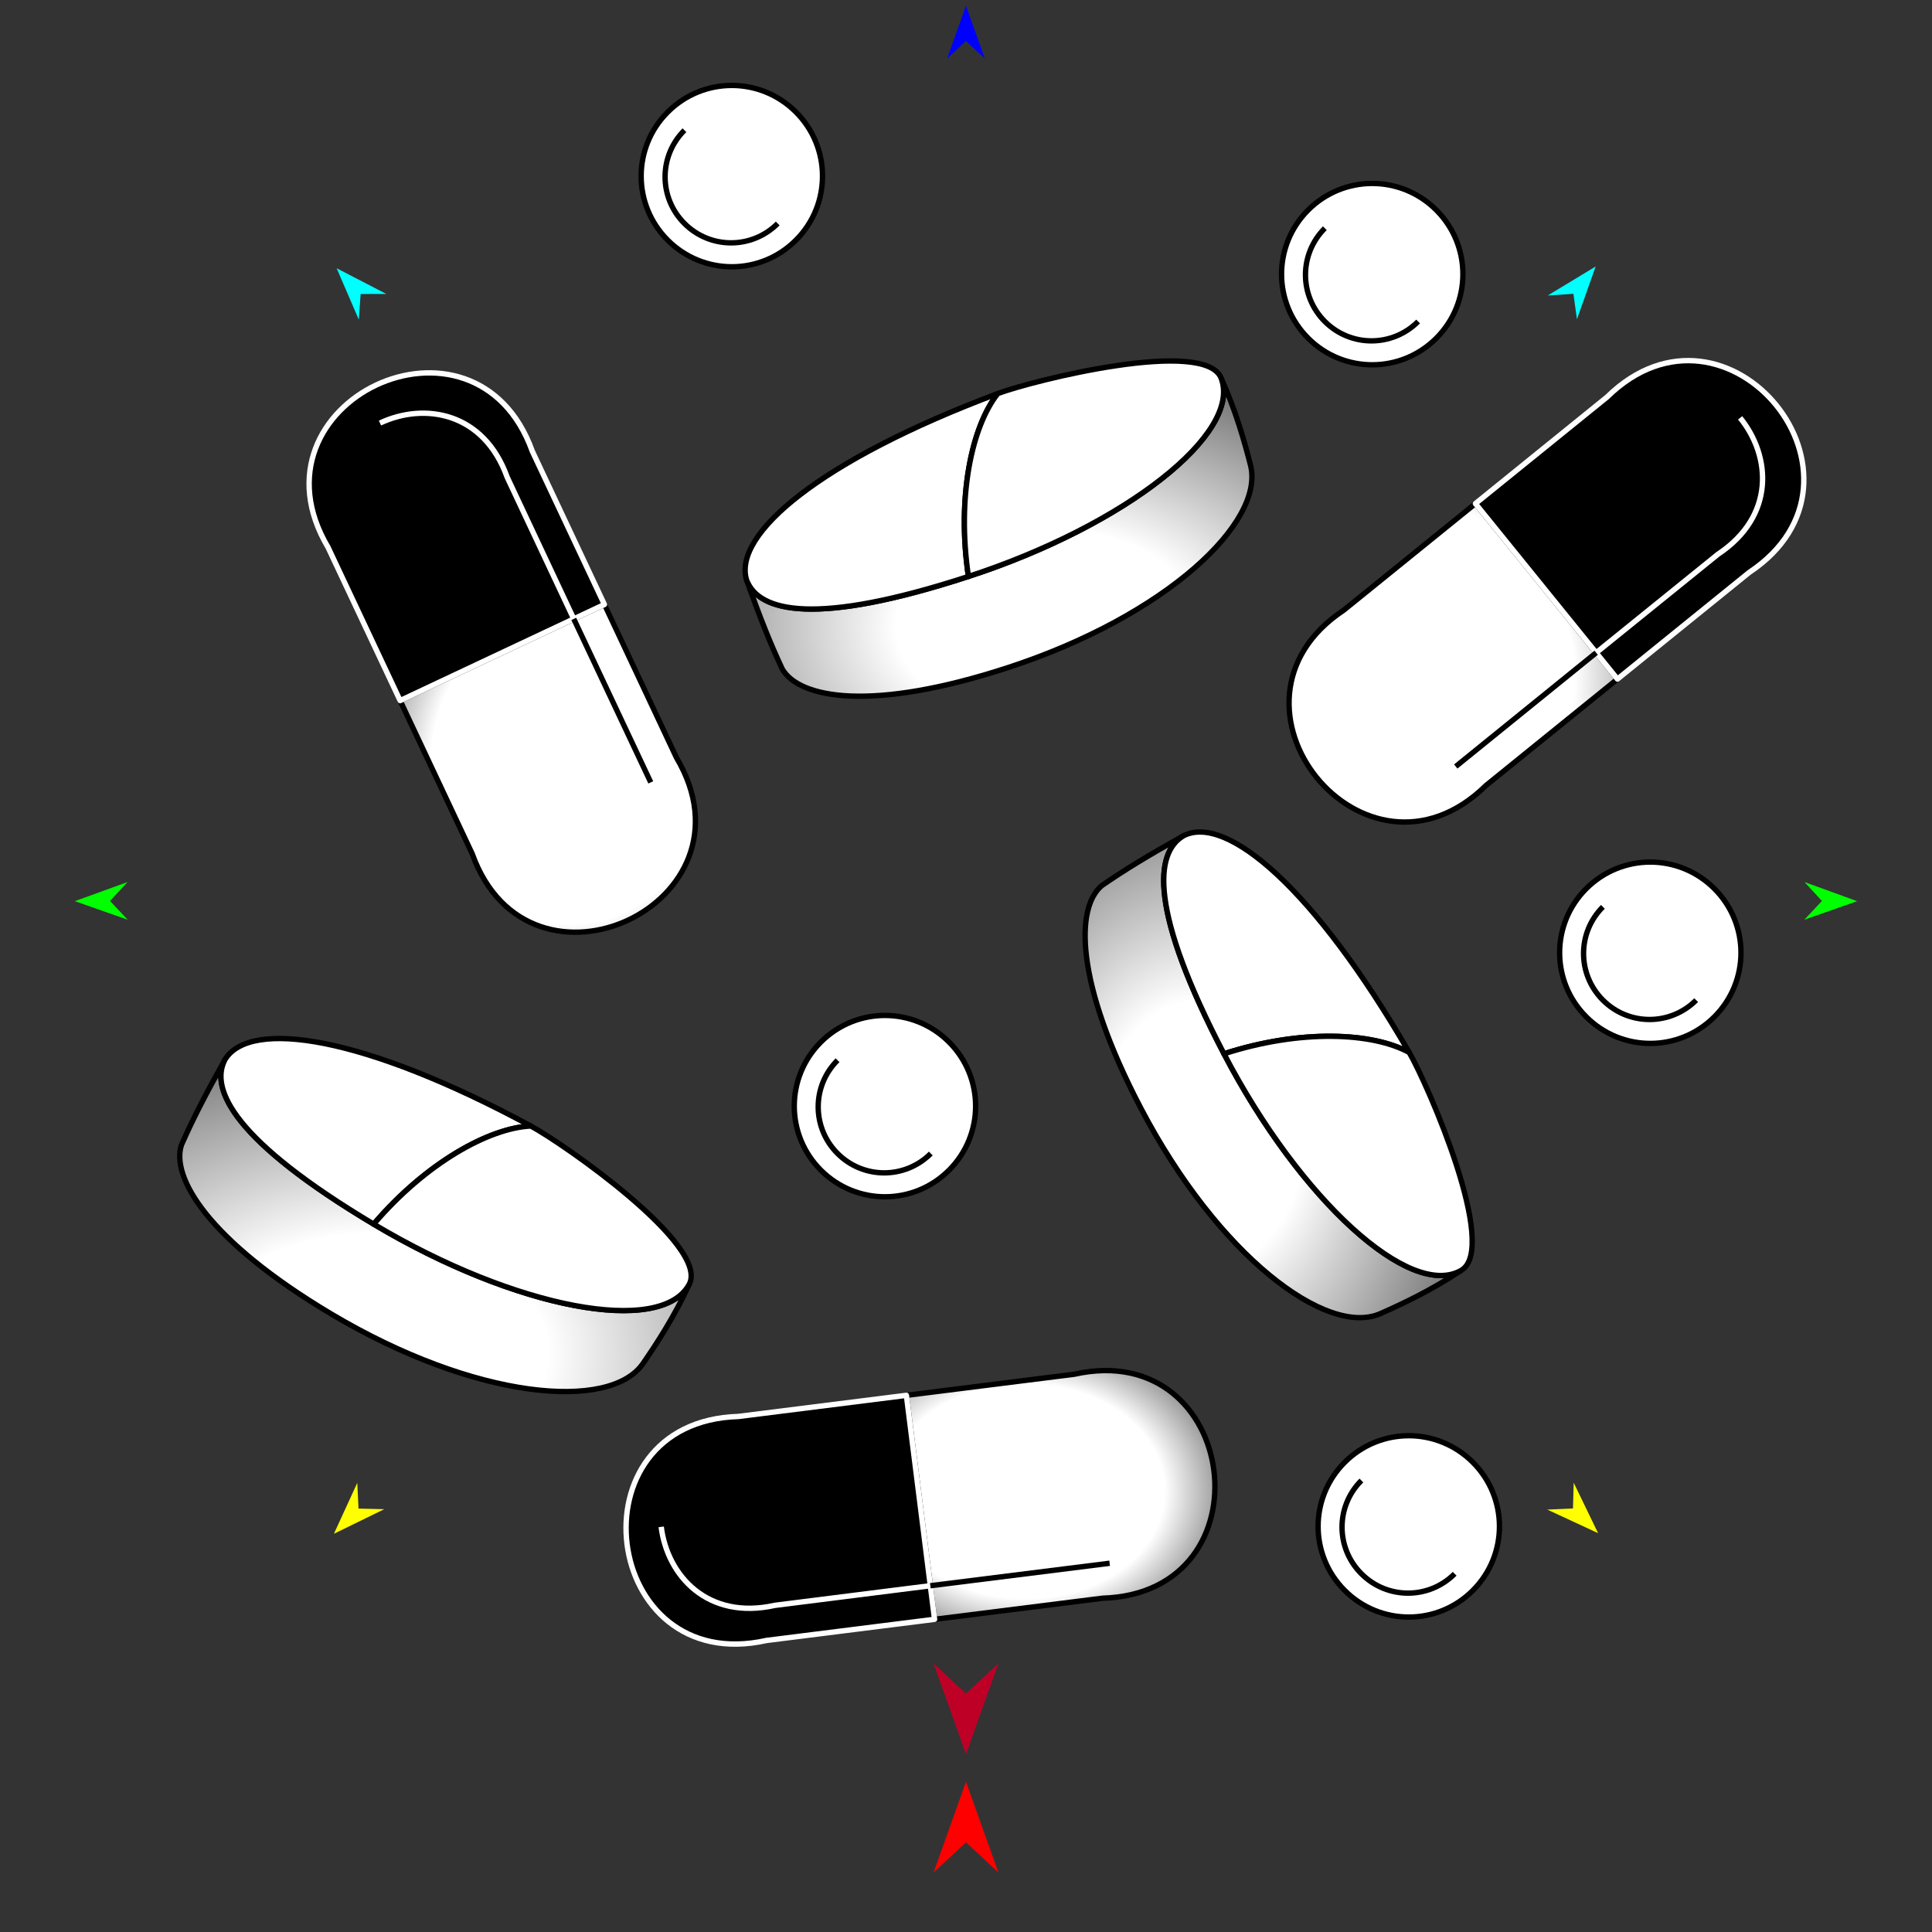 <?xml version="1.0" encoding="utf-8"?>
<!-- Generator: Moho 13.5.1 build 20210623 -->
<!DOCTYPE svg PUBLIC "-//W3C//DTD SVG 1.1//EN" "http://www.w3.org/Graphics/SVG/1.1/DTD/svg11.dtd">
<svg version="1.1" id="Frame_0" xmlns="http://www.w3.org/2000/svg" xmlns:xlink="http://www.w3.org/1999/xlink" width="720px" height="720px">
<rect width="100%" height="100%" fill="#333333" stroke="none"/>
<g id="pills_2">
<g id="pill2">
<radialGradient id="ABA4227A-82FF-49A6-9581-F139443457B3_0" cx="38.75%" cy="83.66%" r="140.24%">
<stop offset="24.31%" style="stop-color:rgb(255,255,255);stop-opacity:1.00" />
<stop offset="100.00%" style="stop-color:rgb(0,0,0);stop-opacity:1.00" />
</radialGradient>
<path id="S1_2" fill="url(#ABA4227A-82FF-49A6-9581-F139443457B3_0)" fill-rule="evenodd" stroke="#000000" stroke-width="2" stroke-linejoin="round" d="M 239.631 508.139 C 244.779 500.674 251.427 490.479 256.824 478.660 C 246.393 497.871 192.283 487.864 139.259 456.201 C 87.909 425.537 77.853 406.047 83.897 394.793 C 76.409 408.187 71.860 417.080 67.640 426.643 C 63.630 438.645 77.474 462.302 123.444 489.680 C 176.939 521.541 227.244 526.104 239.631 508.139 Z"/>
<path fill="none" stroke="#ffffff" stroke-width="1" stroke-linecap="butt" stroke-linejoin="round" d="M 139.259 456.201 C 87.909 425.537 77.853 406.047 83.897 394.793 "/>
<path id="S2_2" fill="#ffffff" fill-rule="evenodd" stroke="#000000" stroke-width="2" stroke-linejoin="round" d="M 197.822 419.628 C 182.309 420.379 158.843 433.263 139.259 456.201 C 87.909 425.537 77.853 406.047 83.897 394.793 C 93.334 379.613 135.660 386.071 197.822 419.628 Z"/>
<path fill="none" stroke="#ffffff" stroke-width="1" stroke-linecap="butt" stroke-linejoin="round" d="M 197.822 419.628 C 182.309 420.379 158.843 433.263 139.259 456.201 "/>
<path fill="none" stroke="#ffffff" stroke-width="1" stroke-linecap="butt" stroke-linejoin="round" d="M 139.259 456.201 C 192.283 487.864 246.393 497.871 256.824 478.660 "/>
<path id="S3_2" fill="#ffffff" fill-rule="evenodd" stroke="#000000" stroke-width="2" stroke-linejoin="round" d="M 197.822 419.628 C 182.309 420.379 158.843 433.263 139.259 456.201 C 192.283 487.864 246.393 497.871 256.824 478.660 C 264.658 464.231 210.075 426.243 197.822 419.628 Z"/>
<radialGradient id="ABA4227A-82FF-49A6-9581-F139443457B3_3" cx="32.78%" cy="59.77%" r="110.44%">
<stop offset="24.31%" style="stop-color:rgb(255,255,255);stop-opacity:1.00" />
<stop offset="100.00%" style="stop-color:rgb(0,0,0);stop-opacity:1.00" />
</radialGradient>
<path id="S1_2_2" fill="url(#ABA4227A-82FF-49A6-9581-F139443457B3_3)" fill-rule="evenodd" stroke="#000000" stroke-width="2" stroke-linejoin="round" d="M 514.439 489.540 C 522.734 485.877 533.738 480.675 544.526 473.434 C 525.577 484.335 484.728 447.467 456.147 392.720 C 428.469 339.701 430.112 317.831 441.157 311.410 C 427.761 318.897 419.228 324.090 410.624 330.025 C 400.921 338.148 400.321 365.551 425.138 412.954 C 454.017 468.115 494.477 498.353 514.439 489.540 Z"/>
<path fill="none" stroke="#ffffff" stroke-width="1" stroke-linecap="butt" stroke-linejoin="round" d="M 456.147 392.720 C 428.469 339.701 430.112 317.831 441.157 311.410 "/>
<path id="S2_2_2" fill="#ffffff" fill-rule="evenodd" stroke="#000000" stroke-width="2" stroke-linejoin="round" d="M 525.191 392.243 C 511.583 384.756 484.845 383.439 456.147 392.720 C 428.469 339.701 430.112 317.831 441.157 311.410 C 457.147 303.423 489.818 331.096 525.191 392.243 Z"/>
<path fill="none" stroke="#ffffff" stroke-width="1" stroke-linecap="butt" stroke-linejoin="round" d="M 525.191 392.243 C 511.583 384.756 484.845 383.439 456.147 392.720 "/>
<path fill="none" stroke="#ffffff" stroke-width="1" stroke-linecap="butt" stroke-linejoin="round" d="M 456.147 392.720 C 484.728 447.467 525.577 484.335 544.526 473.434 "/>
<path id="S3_2_2" fill="#ffffff" fill-rule="evenodd" stroke="#000000" stroke-width="2" stroke-linejoin="round" d="M 525.191 392.243 C 511.583 384.756 484.845 383.439 456.147 392.720 C 484.728 447.467 525.577 484.335 544.526 473.434 C 558.758 465.247 532.163 404.296 525.191 392.243 Z"/>
<radialGradient id="ABA4227A-82FF-49A6-9581-F139443457B3_6" cx="58.06%" cy="74.39%" r="120.32%">
<stop offset="24.31%" style="stop-color:rgb(255,255,255);stop-opacity:1.00" />
<stop offset="100.00%" style="stop-color:rgb(0,0,0);stop-opacity:1.00" />
</radialGradient>
<path id="S1_2_3" fill="url(#ABA4227A-82FF-49A6-9581-F139443457B3_6)" fill-rule="evenodd" stroke="#000000" stroke-width="2" stroke-linejoin="round" d="M 466.031 173.359 C 463.791 164.572 460.480 152.860 455.124 141.022 C 462.740 161.513 419.623 195.702 360.903 214.833 C 304.036 233.361 282.739 228.123 278.234 216.169 C 283.402 230.618 287.112 239.892 291.542 249.360 C 297.949 260.273 324.874 265.397 375.729 248.763 C 434.908 229.405 471.421 194.504 466.031 173.359 Z"/>
<path fill="none" stroke="#ffffff" stroke-width="1" stroke-linecap="butt" stroke-linejoin="round" d="M 360.903 214.833 C 304.036 233.361 282.739 228.123 278.234 216.169 "/>
<path id="S2_2_3" fill="#ffffff" fill-rule="evenodd" stroke="#000000" stroke-width="2" stroke-linejoin="round" d="M 371.853 146.662 C 362.219 158.844 356.497 184.996 360.903 214.833 C 304.036 233.361 282.739 228.123 278.234 216.169 C 273.002 199.077 305.697 171.434 371.853 146.662 Z"/>
<path fill="none" stroke="#ffffff" stroke-width="1" stroke-linecap="butt" stroke-linejoin="round" d="M 371.853 146.662 C 362.219 158.844 356.497 184.996 360.903 214.833 "/>
<path fill="none" stroke="#ffffff" stroke-width="1" stroke-linecap="butt" stroke-linejoin="round" d="M 360.903 214.833 C 419.623 195.702 462.740 161.513 455.124 141.022 "/>
<path id="S3_2_3" fill="#ffffff" fill-rule="evenodd" stroke="#000000" stroke-width="2" stroke-linejoin="round" d="M 371.853 146.662 C 362.219 158.844 356.497 184.996 360.903 214.833 C 419.623 195.702 462.740 161.513 455.124 141.022 C 449.404 125.633 384.893 141.779 371.853 146.662 Z"/>
</g>
<g id="pill1">
<radialGradient id="BA92B9FD-D5C2-48E4-9A42-F65BCC433B6A_0" cx="32.64%" cy="54.60%" r="76.25%">
<stop offset="50.00%" style="stop-color:rgb(255,255,255);stop-opacity:1.00" />
<stop offset="100.00%" style="stop-color:rgb(0,0,0);stop-opacity:1.00" />
</radialGradient>
<path id="S4_2" fill="url(#BA92B9FD-D5C2-48E4-9A42-F65BCC433B6A_0)" fill-rule="evenodd" stroke="#000000" stroke-width="2" stroke-linejoin="round" d="M 337.791 520.001 C 337.792 520.008 343.738 567.303 346.712 590.954 C 347.237 595.128 347.761 599.301 348.286 603.475 C 348.293 603.474 410.892 595.604 410.892 595.604 C 473.961 593.716 461.973 498.348 400.397 512.130 C 400.397 512.130 337.797 520.000 337.791 520.001 Z"/>
<path fill="none" stroke="#000000" stroke-width="1" stroke-linecap="butt" stroke-linejoin="round" d="M 337.791 520.001 C 337.792 520.008 343.738 567.303 346.712 590.954 "/>
<path fill="none" stroke="#000000" stroke-width="1" stroke-linecap="butt" stroke-linejoin="round" d="M 346.712 590.954 C 347.237 595.128 347.761 599.301 348.286 603.475 "/>
<path id="S5_2" fill="#000000" fill-rule="evenodd" stroke="#ffffff" stroke-width="2" stroke-linejoin="round" d="M 285.681 611.346 C 224.105 625.129 212.114 529.761 275.185 527.872 C 275.185 527.872 337.785 520.002 337.791 520.001 C 337.792 520.008 343.738 567.303 346.712 590.954 C 347.237 595.128 347.761 599.301 348.286 603.475 C 348.280 603.476 285.681 611.346 285.681 611.346 Z"/>
<path id="S6_2" fill="none" stroke="#ffffff" stroke-width="2" stroke-linejoin="round" d="M 346.712 590.954 C 317.543 594.649 288.807 598.262 288.807 598.262 C 263.696 603.869 248.700 587.247 246.408 569.016 "/>
<path id="S7_2" fill="none" stroke="#000000" stroke-width="2" stroke-linejoin="round" d="M 413.529 582.580 C 413.529 582.580 379.804 586.821 346.712 590.954 "/>
<radialGradient id="BA92B9FD-D5C2-48E4-9A42-F65BCC433B6A_4" cx="47.13%" cy="39.48%" r="77.39%">
<stop offset="50.00%" style="stop-color:rgb(255,255,255);stop-opacity:1.00" />
<stop offset="100.00%" style="stop-color:rgb(0,0,0);stop-opacity:1.00" />
</radialGradient>
<path id="S4_4" fill="url(#BA92B9FD-D5C2-48E4-9A42-F65BCC433B6A_4)" fill-rule="evenodd" stroke="#000000" stroke-width="2" stroke-linejoin="round" d="M 149.120 261.090 C 149.126 261.087 192.258 240.795 213.827 230.647 C 217.634 228.856 221.440 227.066 225.247 225.275 C 225.249 225.280 252.109 282.370 252.109 282.370 C 284.272 336.655 197.299 377.575 175.982 318.186 C 175.982 318.186 149.122 261.096 149.120 261.090 Z"/>
<path fill="none" stroke="#000000" stroke-width="1" stroke-linecap="butt" stroke-linejoin="round" d="M 149.120 261.090 C 149.126 261.087 192.258 240.795 213.827 230.647 "/>
<path fill="none" stroke="#000000" stroke-width="1" stroke-linecap="butt" stroke-linejoin="round" d="M 213.827 230.647 C 217.634 228.856 221.440 227.066 225.247 225.275 "/>
<path id="S5_4" fill="#000000" fill-rule="evenodd" stroke="#ffffff" stroke-width="2" stroke-linejoin="round" d="M 198.385 168.179 C 177.068 108.790 90.094 149.709 122.258 203.995 C 122.258 203.995 149.117 261.084 149.120 261.090 C 149.126 261.087 192.258 240.795 213.827 230.647 C 217.634 228.856 221.440 227.066 225.247 225.275 C 225.244 225.269 198.385 168.179 198.385 168.179 Z"/>
<path id="S6_4" fill="none" stroke="#ffffff" stroke-width="2" stroke-linejoin="round" d="M 213.827 230.647 C 201.335 204.031 189.006 177.824 189.006 177.824 C 180.301 153.612 158.234 149.841 141.607 157.664 "/>
<path id="S7_4" fill="none" stroke="#000000" stroke-width="2" stroke-linejoin="round" d="M 242.519 291.569 C 242.519 291.569 228.049 260.812 213.827 230.647 "/>
<radialGradient id="BA92B9FD-D5C2-48E4-9A42-F65BCC433B6A_8" cx="43.98%" cy="43.76%" r="91.48%">
<stop offset="50.00%" style="stop-color:rgb(255,255,255);stop-opacity:1.00" />
<stop offset="100.00%" style="stop-color:rgb(0,0,0);stop-opacity:1.00" />
</radialGradient>
<path id="S4_6" fill="url(#BA92B9FD-D5C2-48E4-9A42-F65BCC433B6A_8)" fill-rule="evenodd" stroke="#000000" stroke-width="2" stroke-linejoin="round" d="M 549.846 187.675 C 549.850 187.681 579.841 224.731 594.839 243.258 C 597.486 246.528 600.132 249.798 602.779 253.068 C 602.774 253.072 553.735 292.767 553.735 292.767 C 508.684 336.946 448.208 262.238 500.801 227.375 C 500.801 227.375 549.841 187.679 549.846 187.675 Z"/>
<path fill="none" stroke="#000000" stroke-width="1" stroke-linecap="butt" stroke-linejoin="round" d="M 549.846 187.675 C 549.850 187.681 579.841 224.731 594.839 243.258 "/>
<path fill="none" stroke="#000000" stroke-width="1" stroke-linecap="butt" stroke-linejoin="round" d="M 594.839 243.258 C 597.486 246.528 600.132 249.798 602.779 253.068 "/>
<path id="S5_6" fill="#000000" fill-rule="evenodd" stroke="#ffffff" stroke-width="2" stroke-linejoin="round" d="M 651.824 213.368 C 704.418 178.505 643.942 103.796 598.890 147.975 C 598.890 147.975 549.851 187.671 549.846 187.675 C 549.850 187.681 579.841 224.731 594.839 243.258 C 597.486 246.528 600.132 249.798 602.779 253.068 C 602.784 253.064 651.824 213.368 651.824 213.368 Z"/>
<path id="S6_6" fill="none" stroke="#ffffff" stroke-width="2" stroke-linejoin="round" d="M 594.839 243.258 C 617.709 224.781 640.220 206.559 640.220 206.559 C 661.659 192.332 660.059 170.003 648.498 155.720 "/>
<path id="S7_6" fill="none" stroke="#000000" stroke-width="2" stroke-linejoin="round" d="M 542.515 285.648 C 542.515 285.648 568.935 264.262 594.839 243.258 "/>
</g>
<g id="pill3">
<path id="S1_3_3" fill="#ffffff" fill-rule="evenodd" stroke="#000000" stroke-width="2" stroke-linejoin="round" d="M 548.891 544.959 C 562.108 558.176 562.108 579.501 548.891 592.719 C 535.673 605.936 514.348 605.936 501.131 592.719 C 487.913 579.501 487.913 558.176 501.131 544.959 C 514.348 531.742 535.673 531.742 548.891 544.959 Z"/>
<path id="S1_2_2_3" fill="none" stroke="#000000" stroke-width="2" stroke-linejoin="round" d="M 542.112 586.498 C 532.492 596.118 516.971 596.118 507.351 586.498 C 497.732 576.879 497.732 561.358 507.351 551.738 "/>
<path id="S1_3_4" fill="#ffffff" fill-rule="evenodd" stroke="#000000" stroke-width="2" stroke-linejoin="round" d="M 353.673 388.337 C 366.890 401.554 366.890 422.879 353.673 436.097 C 340.455 449.314 319.130 449.314 305.912 436.097 C 292.695 422.879 292.695 401.554 305.912 388.337 C 319.130 375.119 340.455 375.119 353.673 388.337 Z"/>
<path id="S1_2_2_4" fill="none" stroke="#000000" stroke-width="2" stroke-linejoin="round" d="M 346.893 429.876 C 337.274 439.496 321.753 439.496 312.133 429.876 C 302.513 420.256 302.513 404.735 312.133 395.116 "/>
<path id="S1_3_6" fill="#ffffff" fill-rule="evenodd" stroke="#000000" stroke-width="2" stroke-linejoin="round" d="M 638.899 331.178 C 652.116 344.395 652.116 365.720 638.899 378.938 C 625.681 392.155 604.356 392.155 591.139 378.938 C 577.921 365.720 577.921 344.395 591.139 331.178 C 604.356 317.960 625.681 317.960 638.899 331.178 Z"/>
<path id="S1_2_2_6" fill="none" stroke="#000000" stroke-width="2" stroke-linejoin="round" d="M 632.120 372.717 C 622.500 382.337 606.979 382.337 597.359 372.717 C 587.740 363.097 587.740 347.576 597.359 337.957 "/>
<path id="S1_3_7" fill="#ffffff" fill-rule="evenodd" stroke="#000000" stroke-width="2" stroke-linejoin="round" d="M 535.270 78.277 C 548.487 91.494 548.487 112.819 535.270 126.037 C 522.052 139.254 500.727 139.254 487.510 126.037 C 474.292 112.819 474.292 91.494 487.510 78.277 C 500.727 65.059 522.052 65.059 535.270 78.277 Z"/>
<path id="S1_2_2_7" fill="none" stroke="#000000" stroke-width="2" stroke-linejoin="round" d="M 528.491 119.816 C 518.871 129.436 503.350 129.436 493.730 119.816 C 484.111 110.196 484.111 94.676 493.730 85.056 "/>
<path id="S1_3_3_2" fill="#ffffff" fill-rule="evenodd" stroke="#000000" stroke-width="2" stroke-linejoin="round" d="M 296.612 41.750 C 309.829 54.967 309.829 76.292 296.612 89.509 C 283.394 102.727 262.069 102.727 248.852 89.509 C 235.634 76.292 235.634 54.967 248.852 41.750 C 262.069 28.532 283.394 28.532 296.612 41.750 Z"/>
<path id="S1_2_2_3_2" fill="none" stroke="#000000" stroke-width="2" stroke-linejoin="round" d="M 289.833 83.289 C 280.213 92.909 264.692 92.909 255.072 83.289 C 245.452 73.669 245.452 58.149 255.072 48.529 "/>
</g>
<g id="specs_2">
<path fill="#ff0000" fill-rule="evenodd" stroke="none" d="M 360.000 663.993 C 360.001 663.996 372.086 697.834 372.088 697.838 C 372.086 697.837 360.001 686.592 360.000 686.591 C 359.999 686.592 347.914 697.837 347.912 697.838 C 347.914 697.834 359.999 663.996 360.000 663.993 Z"/>
<path fill="#0000ff" fill-rule="evenodd" stroke="none" d="M 360.000 2.144 C 360.001 2.146 367.021 21.802 367.021 21.804 C 367.021 21.804 360.001 15.272 360.000 15.272 C 359.999 15.272 352.980 21.804 352.979 21.804 C 352.980 21.802 359.999 2.146 360.000 2.144 Z"/>
<path fill="#00ff00" fill-rule="evenodd" stroke="none" d="M 27.890 335.838 C 27.892 335.837 47.513 328.717 47.515 328.717 C 47.514 328.717 41.018 335.771 41.017 335.771 C 41.018 335.772 47.585 342.759 47.586 342.760 C 47.584 342.759 27.892 335.839 27.890 335.838 Z"/>
<path fill="#ffff00" fill-rule="evenodd" stroke="none" d="M 124.436 571.594 C 124.436 571.593 133.148 552.625 133.149 552.623 C 133.149 552.624 133.607 562.203 133.607 562.204 C 133.608 562.204 143.194 562.436 143.195 562.436 C 143.193 562.437 124.437 571.593 124.436 571.594 Z"/>
<path fill="#ffff00" fill-rule="evenodd" stroke="none" d="M 595.564 571.362 C 595.564 571.360 586.473 552.571 586.473 552.570 C 586.473 552.570 586.206 562.156 586.206 562.157 C 586.205 562.157 576.626 562.581 576.625 562.581 C 576.626 562.582 595.563 571.361 595.564 571.362 Z"/>
<path fill="#00ff00" fill-rule="evenodd" stroke="none" d="M 692.110 335.838 C 692.108 335.837 672.487 328.717 672.485 328.717 C 672.486 328.717 678.982 335.771 678.983 335.771 C 678.982 335.772 672.415 342.759 672.415 342.760 C 672.417 342.759 692.108 335.839 692.110 335.838 Z"/>
<path fill="#00ffff" fill-rule="evenodd" stroke="none" d="M 594.654 99.311 C 594.653 99.313 587.685 118.988 587.685 118.989 C 587.685 118.989 586.365 109.491 586.365 109.490 C 586.364 109.490 576.796 110.122 576.795 110.122 C 576.797 110.121 594.652 99.312 594.654 99.311 Z"/>
<path fill="#00ffff" fill-rule="evenodd" stroke="none" d="M 125.455 99.963 C 125.455 99.965 133.720 119.131 133.721 119.133 C 133.721 119.132 134.404 109.568 134.404 109.567 C 134.405 109.567 143.993 109.559 143.994 109.559 C 143.993 109.559 125.456 99.964 125.455 99.963 Z"/>
<path fill="#be0027" fill-rule="evenodd" stroke="none" d="M 360.000 653.744 C 360.001 653.741 372.086 619.902 372.088 619.899 C 372.086 619.900 360.001 631.144 360.000 631.146 C 359.999 631.144 347.914 619.900 347.912 619.899 C 347.914 619.902 359.999 653.741 360.000 653.744 Z"/>
</g>
</g>
</svg>
